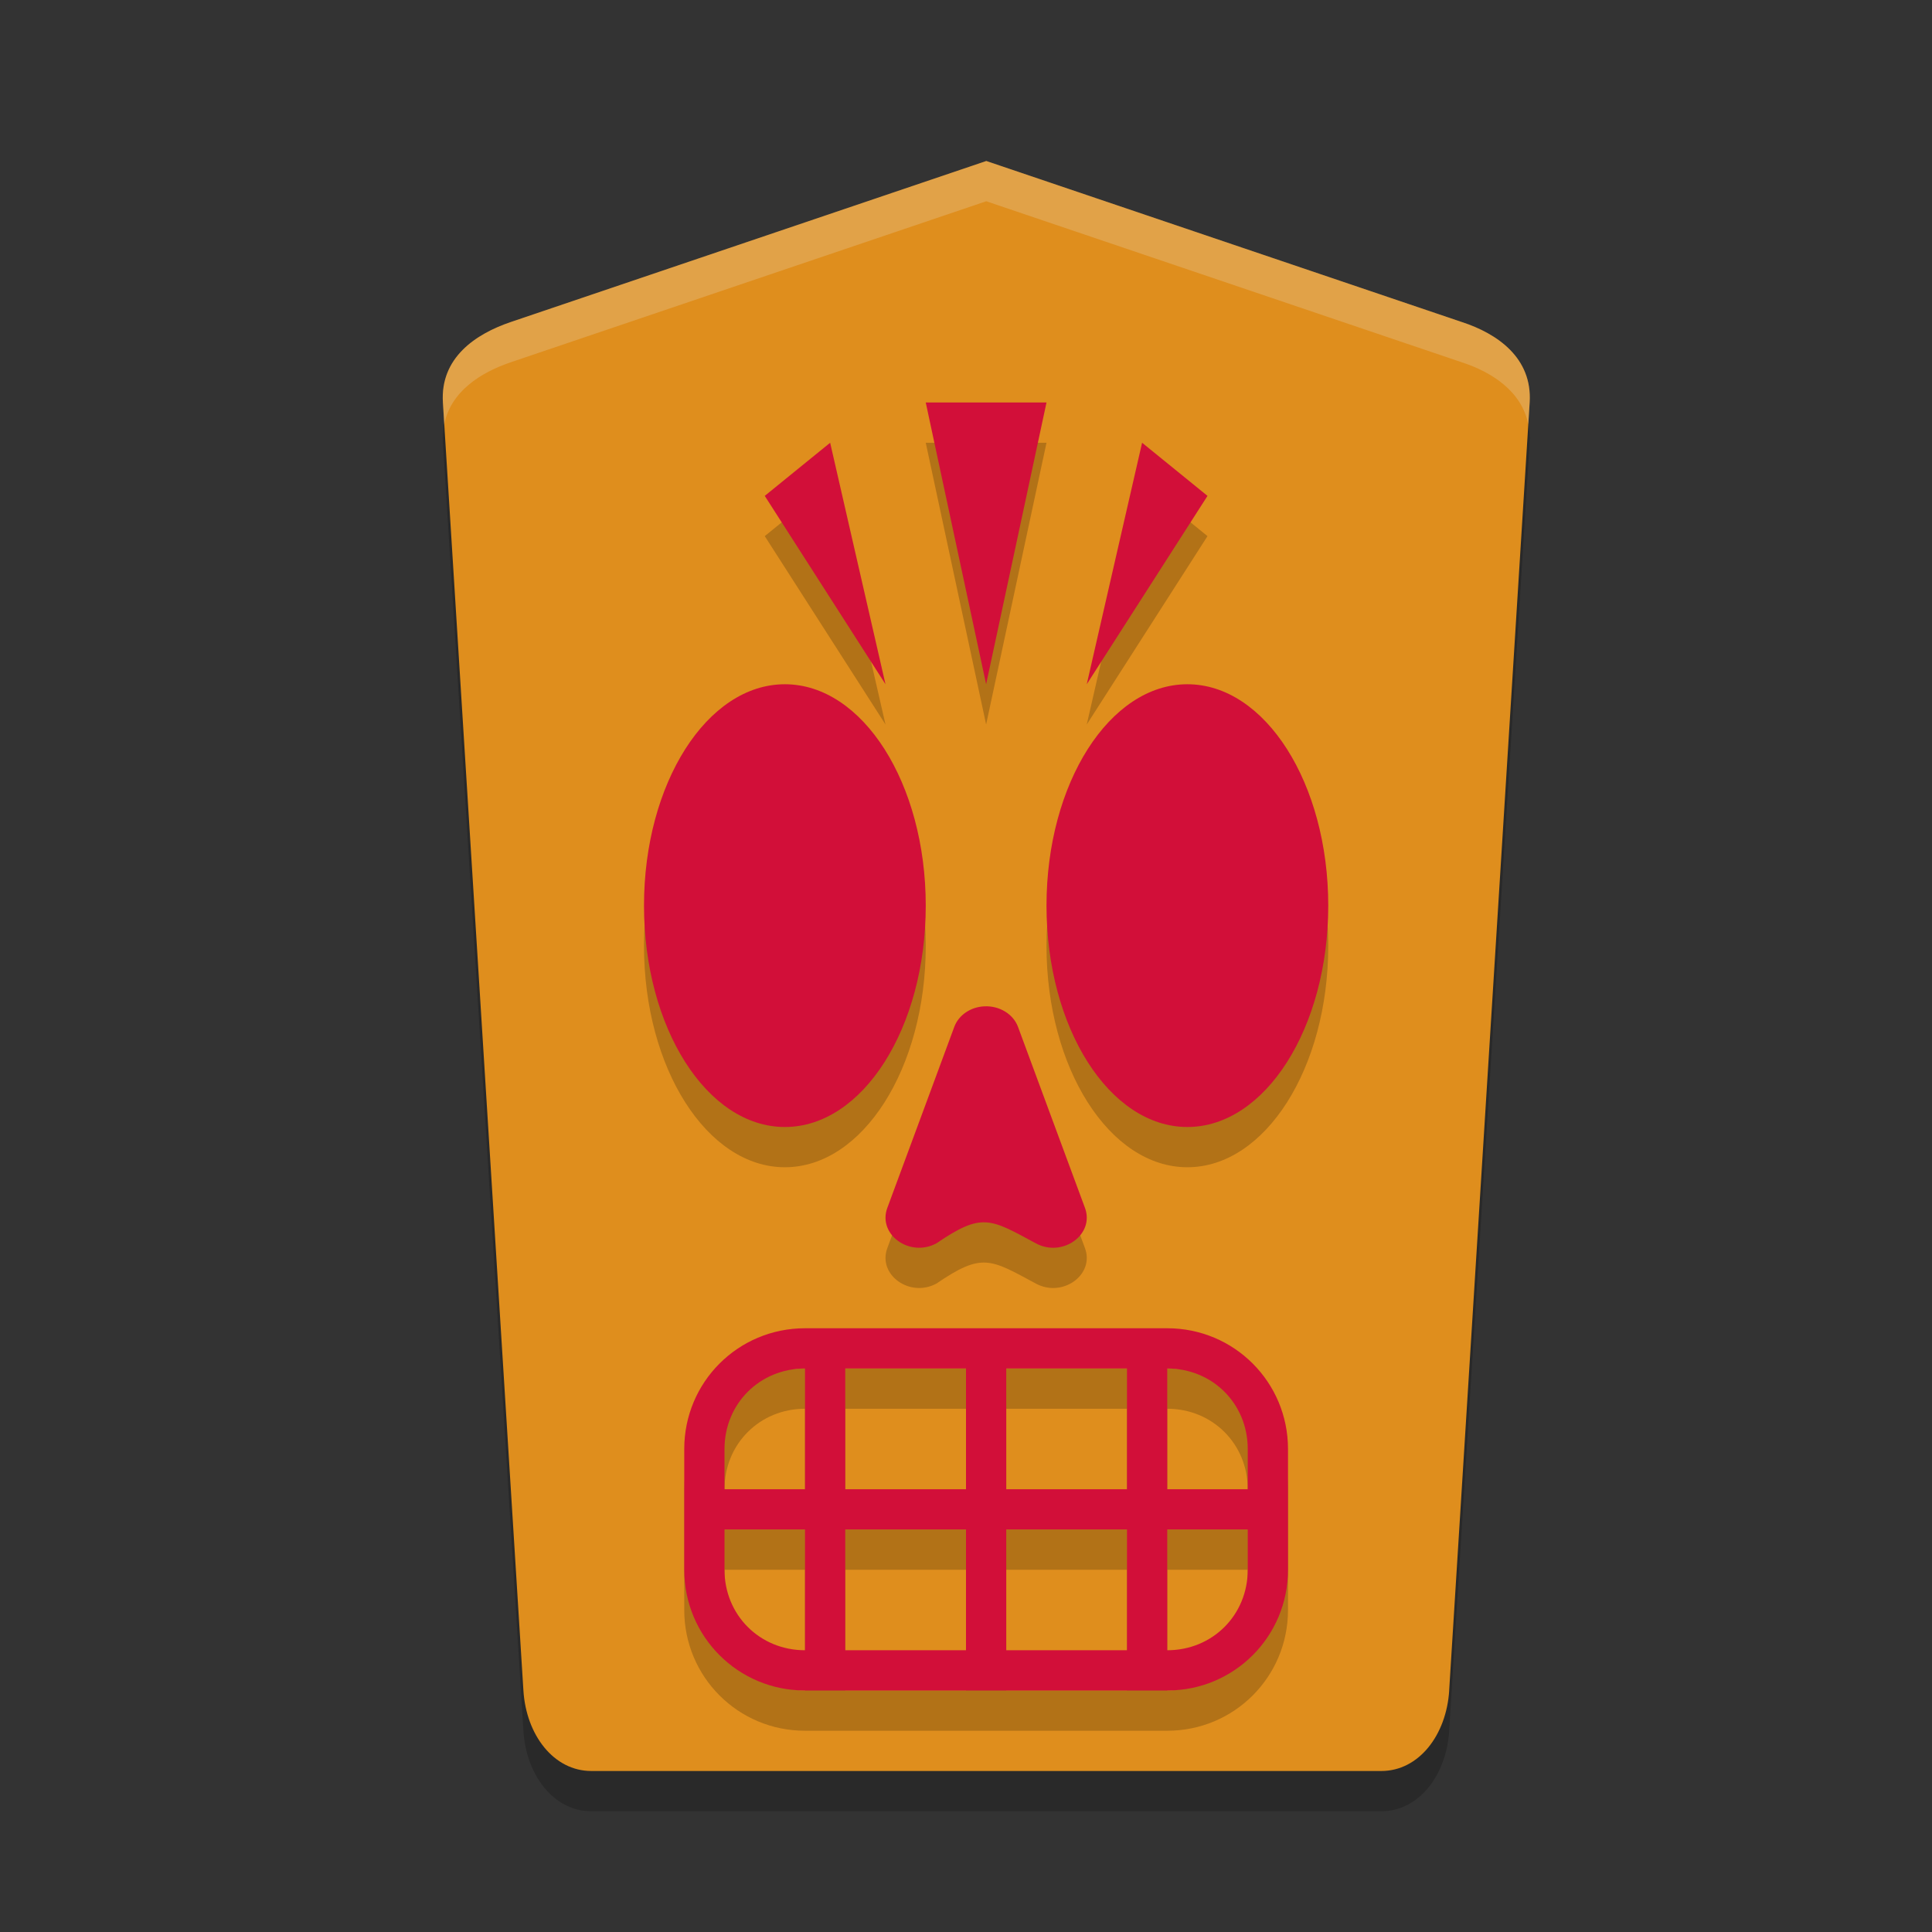 <svg xmlns="http://www.w3.org/2000/svg" width="48" height="48" version="1">
 <rect width="100%" height="100%" fill="#333333" stroke="none"/>
 <path style="opacity:0.2" d="m 36.004,43 2,-32 c 0.069,-1.106 -0.798,-1.711 -1.688,-2 l -11.812,-4 -11.812,4 c -0.885,0.3 -1.757,0.894 -1.688,2 l 2,32 c 0.069,1.106 0.753,2 1.688,2 l 19.625,0 c 0.935,0 1.618,-0.894 1.688,-2 z"/>
 <path style="fill:#df8e1d" d="m 36.004,42 2,-32 c 0.069,-1.106 -0.798,-1.711 -1.688,-2 l -11.812,-4 -11.812,4 c -0.885,0.3 -1.757,0.894 -1.688,2 l 2,32 c 0.069,1.106 0.753,2 1.688,2 l 19.625,0 c 0.935,0 1.618,-0.894 1.688,-2 z"/>
 <path style="opacity:0.2" d="m 23,11 0.75,3.5 0.75,3.5 0.75,-3.5 0.75,-3.5 -1.5,0 z m -2.375,1 -0.812,0.66 L 19,13.32 l 1.5,2.34 1.5,2.34 -0.688,-3 z m 7.75,0 -0.688,3 L 27,18 28.5,15.66 30,13.32 29.188,12.66 Z M 19.5,18 c -1.933,0 -3.5,2.462 -3.5,5.5 0,3.038 1.567,5.5 3.5,5.5 1.933,0 3.5,-2.462 3.5,-5.5 0,-3.038 -1.567,-5.5 -3.5,-5.5 z m 10,0 c -1.933,0 -3.5,2.462 -3.5,5.5 0,3.038 1.567,5.5 3.5,5.5 1.933,0 3.5,-2.462 3.5,-5.5 0,-3.038 -1.567,-5.5 -3.5,-5.5 z m -5.043,8.002 c -0.342,0.015 -0.639,0.217 -0.748,0.51 l -0.832,2.25 -0.832,2.248 c -0.244,0.66 0.556,1.238 1.219,0.881 1.136,-0.774 1.332,-0.616 2.473,0 0.663,0.358 1.463,-0.221 1.219,-0.881 l -0.832,-2.248 -0.832,-2.25 c -0.119,-0.319 -0.461,-0.527 -0.834,-0.51 z M 20,34 c -1.662,0 -3,1.338 -3,3 l 0,3 c 0,1.662 1.338,3 3,3 l 9,0 c 1.662,0 3,-1.338 3,-3 l 0,-3 c 0,-1.662 -1.338,-3 -3,-3 z m 0,1 0,3 -2,0 0,-1 c 0,-1.125 0.875,-2 2,-2 z m 1,0 3,0 0,3 -3,0 z m 4,0 3,0 0,3 -3,0 z m 4,0 c 1.125,0 2,0.875 2,2 l 0,1 -2,0 z m -11,4 2,0 0,3 c -1.125,0 -2,-0.875 -2,-2 z m 3,0 3,0 0,3 -3,0 z m 4,0 3,0 0,3 -3,0 z m 4,0 2,0 0,1 c 0,1.125 -0.875,2 -2,2 z"/>
 <path style="fill:#d20f39" d="m 23,10 0.75,3.5 0.75,3.5 0.75,-3.5 0.75,-3.5 -1.5,0 z M 20.625,11 19.812,11.66 19,12.32 l 1.5,2.34 1.5,2.34 -0.688,-3 z m 7.75,0 -0.688,3 L 27,17 28.5,14.66 30,12.32 29.188,11.66 Z M 19.5,17 c -1.933,0 -3.5,2.462 -3.5,5.5 0,3.038 1.567,5.5 3.5,5.5 1.933,0 3.5,-2.462 3.5,-5.5 0,-3.038 -1.567,-5.5 -3.5,-5.5 z m 10,0 c -1.933,0 -3.5,2.462 -3.5,5.5 0,3.038 1.567,5.5 3.5,5.5 1.933,0 3.5,-2.462 3.5,-5.5 0,-3.038 -1.567,-5.5 -3.5,-5.5 z m -5.043,8.002 c -0.342,0.015 -0.639,0.217 -0.748,0.51 l -0.832,2.25 -0.832,2.248 c -0.244,0.66 0.556,1.238 1.219,0.881 1.136,-0.774 1.332,-0.616 2.473,0 0.663,0.358 1.463,-0.221 1.219,-0.881 l -0.832,-2.248 -0.832,-2.25 c -0.119,-0.319 -0.461,-0.527 -0.834,-0.51 z M 20,33 c -1.662,0 -3,1.338 -3,3 l 0,3 c 0,1.662 1.338,3 3,3 l 9,0 c 1.662,0 3,-1.338 3,-3 l 0,-3 c 0,-1.662 -1.338,-3 -3,-3 z m 0,1 0,3 -2,0 0,-1 c 0,-1.125 0.875,-2 2,-2 z m 1,0 3,0 0,3 -3,0 z m 4,0 3,0 0,3 -3,0 z m 4,0 c 1.125,0 2,0.875 2,2 l 0,1 -2,0 z m -11,4 2,0 0,3 c -1.125,0 -2,-0.875 -2,-2 z m 3,0 3,0 0,3 -3,0 z m 4,0 3,0 0,3 -3,0 z m 4,0 2,0 0,1 c 0,1.125 -0.875,2 -2,2 z"/>
 <path style="opacity:0.2;fill:#eff1f5" d="m 24.504,4 -11.812,4 c -0.885,0.3 -1.757,0.894 -1.688,2 l 0.033,0.543 C 11.199,9.727 11.938,9.255 12.691,9 l 11.812,-4 11.812,4 c 0.756,0.246 1.492,0.724 1.654,1.541 L 38.004,10 c 0.069,-1.106 -0.798,-1.711 -1.688,-2 l -11.812,-4 z"/>
</svg>
